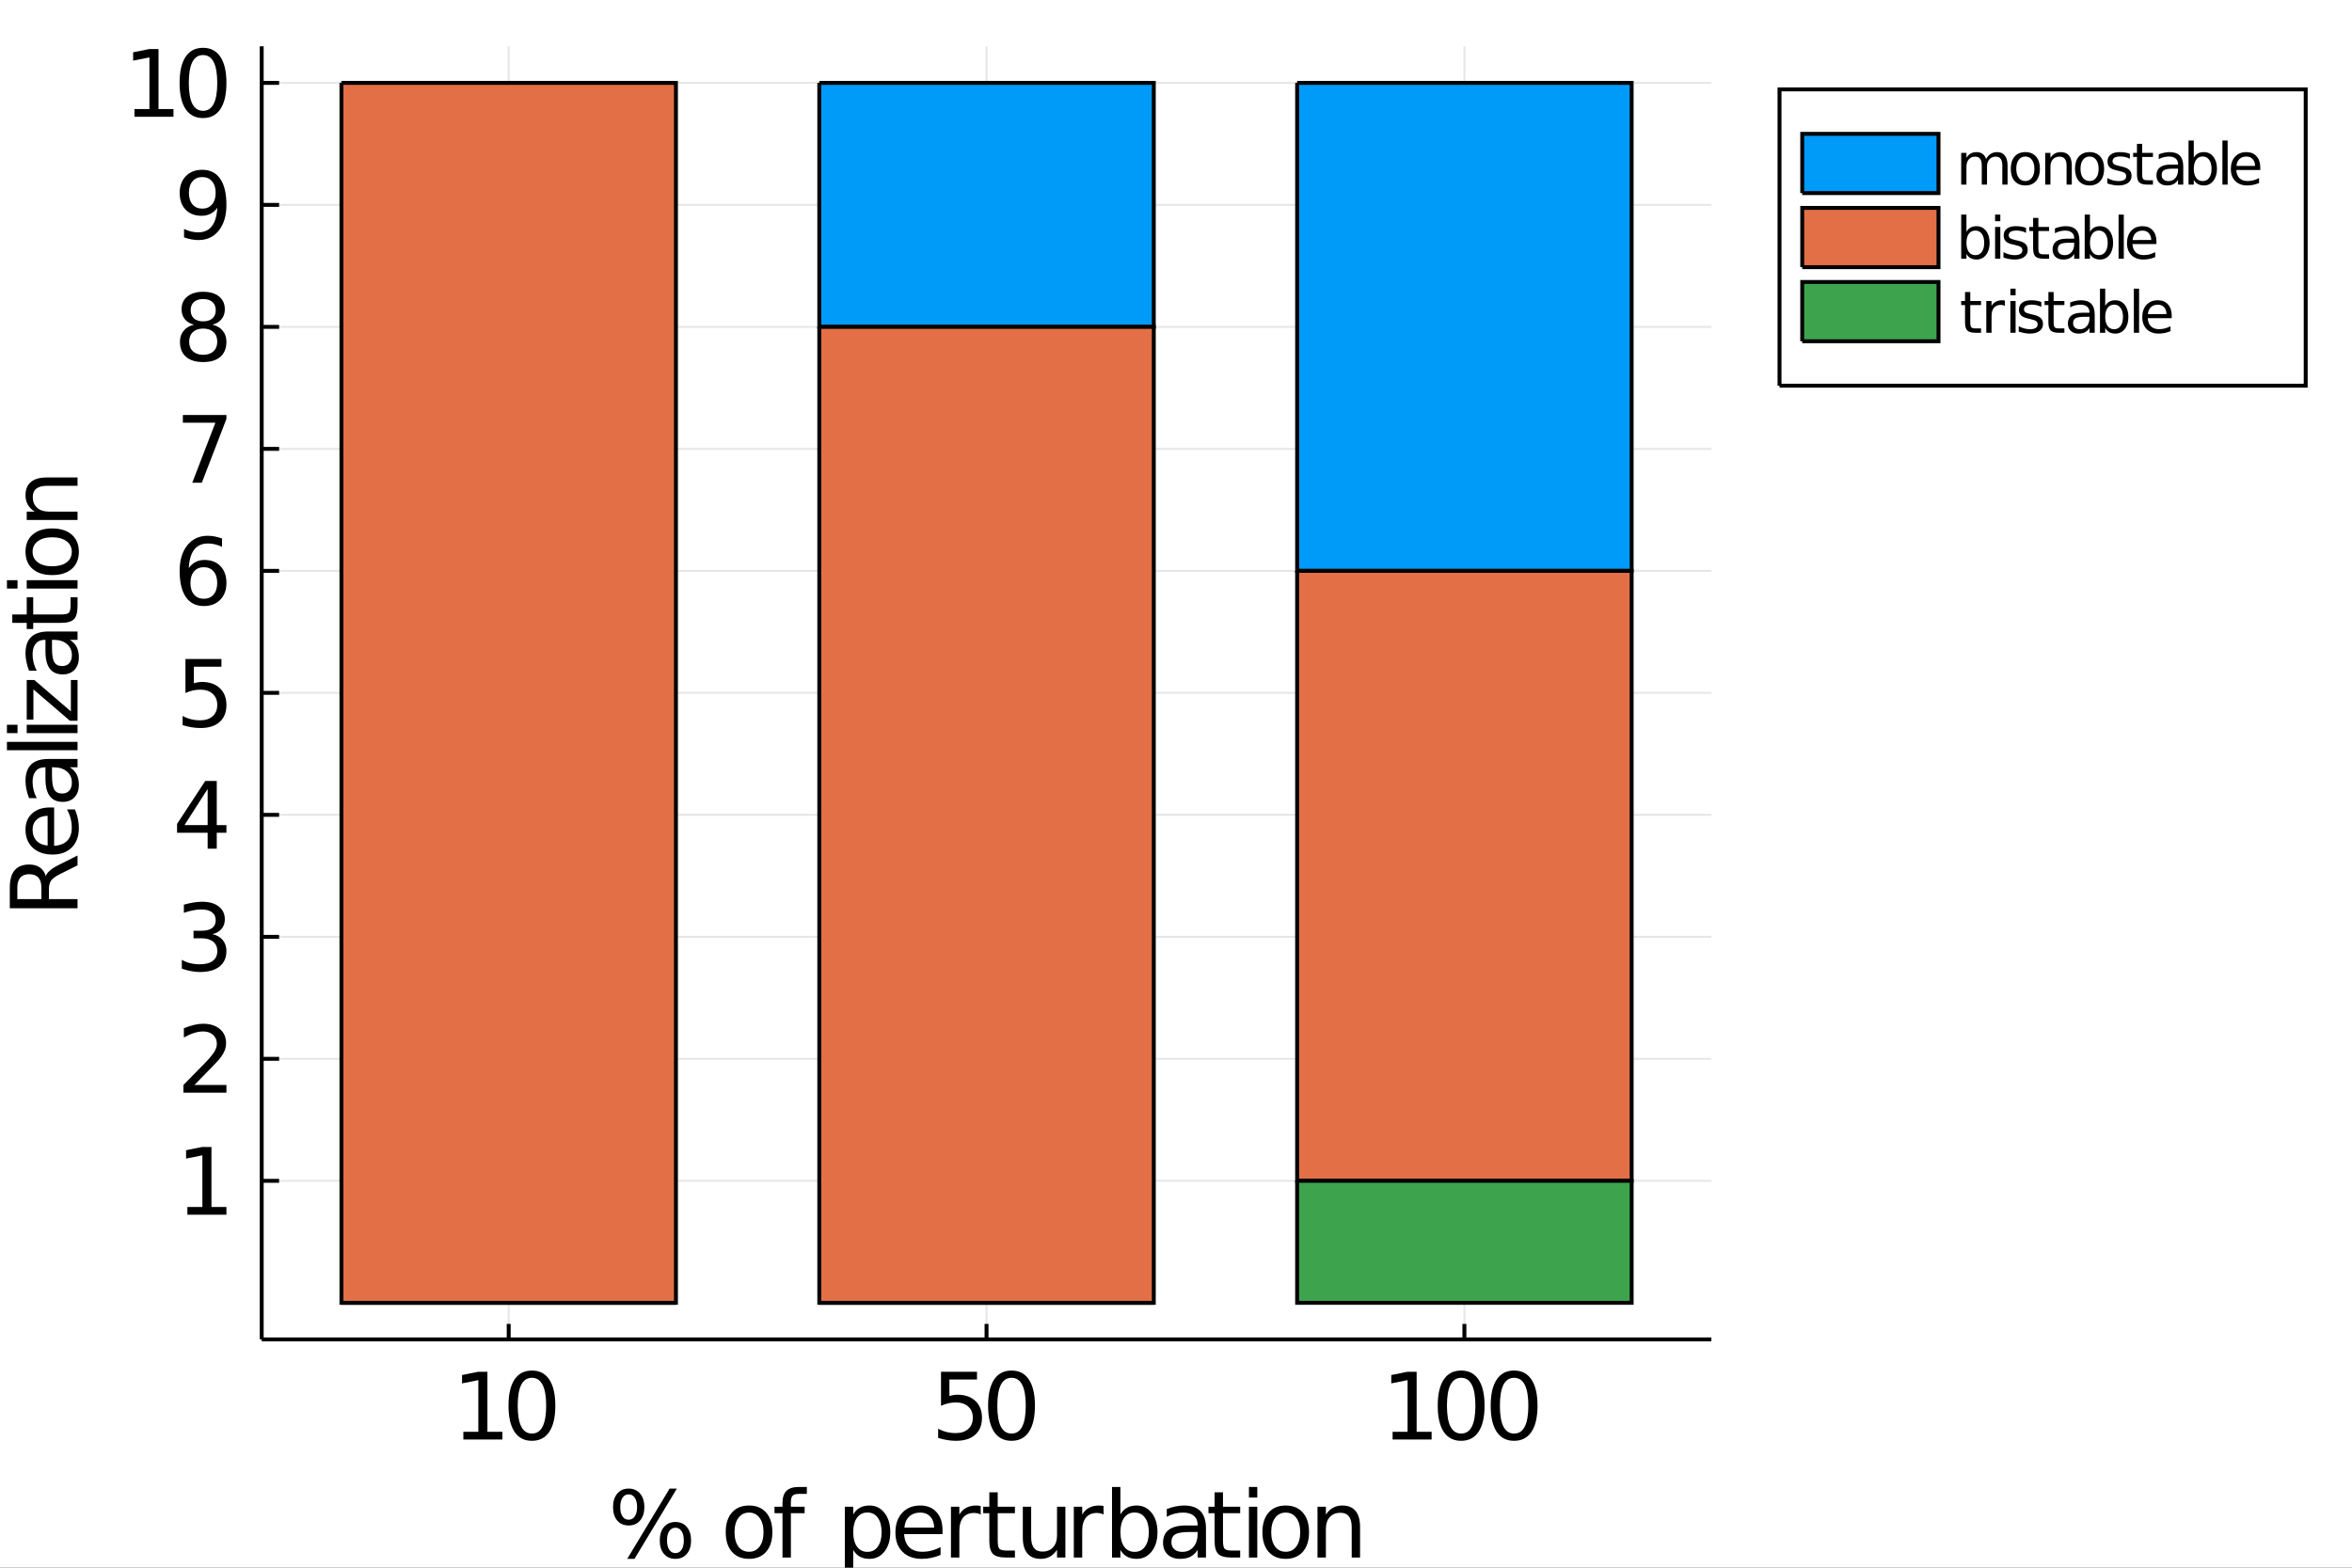 <?xml version="1.0" encoding="utf-8"?>
<svg xmlns="http://www.w3.org/2000/svg" xmlns:xlink="http://www.w3.org/1999/xlink" width="150" height="100" viewBox="0 0 600 400">
<rect x="0" y="0" width="600" height="400" fill="#333333" stroke="none"/>
<defs>
  <clipPath id="clip540">
    <rect x="0" y="0" width="600" height="400"/>
  </clipPath>
</defs>
<path clip-path="url(#clip540)" d="
M0 400 L600 400 L600 0 L0 0  Z
  " fill="#ffffff" fill-rule="evenodd" fill-opacity="1"/>
<defs>
  <clipPath id="clip541">
    <rect x="120" y="0" width="421" height="400"/>
  </clipPath>
</defs>
<path clip-path="url(#clip540)" d="
M66.761 341.755 L436.577 341.755 L436.577 11.811 L66.761 11.811  Z
  " fill="#ffffff" fill-rule="evenodd" fill-opacity="1"/>
<defs>
  <clipPath id="clip542">
    <rect x="66" y="11" width="371" height="331"/>
  </clipPath>
</defs>
<polyline clip-path="url(#clip542)" style="stroke:#000000; stroke-width:0.5; stroke-opacity:0.1; fill:none" points="
  129.767,341.755 129.767,11.811 
  "/>
<polyline clip-path="url(#clip542)" style="stroke:#000000; stroke-width:0.5; stroke-opacity:0.1; fill:none" points="
  251.669,341.755 251.669,11.811 
  "/>
<polyline clip-path="url(#clip542)" style="stroke:#000000; stroke-width:0.5; stroke-opacity:0.1; fill:none" points="
  373.571,341.755 373.571,11.811 
  "/>
<polyline clip-path="url(#clip540)" style="stroke:#000000; stroke-width:1; stroke-opacity:1; fill:none" points="
  66.761,341.755 436.577,341.755 
  "/>
<polyline clip-path="url(#clip540)" style="stroke:#000000; stroke-width:1; stroke-opacity:1; fill:none" points="
  129.767,341.755 129.767,337.796 
  "/>
<polyline clip-path="url(#clip540)" style="stroke:#000000; stroke-width:1; stroke-opacity:1; fill:none" points="
  251.669,341.755 251.669,337.796 
  "/>
<polyline clip-path="url(#clip540)" style="stroke:#000000; stroke-width:1; stroke-opacity:1; fill:none" points="
  373.571,341.755 373.571,337.796 
  "/>
<path clip-path="url(#clip540)" d="M 0 0 M118.205 365.323 L122.024 365.323 L122.024 352.141 L117.869 352.974 L117.869 350.844 L122.001 350.011 L124.339 350.011 L124.339 365.323 L128.159 365.323 L128.159 367.291 L118.205 367.291 L118.205 365.323 Z" fill="#000000" fill-rule="evenodd" fill-opacity="1" /><path clip-path="url(#clip540)" d="M 0 0 M135.693 351.55 Q133.888 351.55 132.973 353.333 Q132.071 355.104 132.071 358.668 Q132.071 362.222 132.973 364.004 Q133.888 365.775 135.693 365.775 Q137.51 365.775 138.413 364.004 Q139.328 362.222 139.328 358.668 Q139.328 355.104 138.413 353.333 Q137.51 351.55 135.693 351.55 M135.693 349.698 Q138.598 349.698 140.126 352.002 Q141.665 354.293 141.665 358.668 Q141.665 363.032 140.126 365.335 Q138.598 367.627 135.693 367.627 Q132.788 367.627 131.249 365.335 Q129.721 363.032 129.721 358.668 Q129.721 354.293 131.249 352.002 Q132.788 349.698 135.693 349.698 Z" fill="#000000" fill-rule="evenodd" fill-opacity="1" /><path clip-path="url(#clip540)" d="M 0 0 M240.055 350.011 L249.233 350.011 L249.233 351.979 L242.196 351.979 L242.196 356.215 Q242.705 356.041 243.214 355.96 Q243.724 355.867 244.233 355.867 Q247.126 355.867 248.816 357.453 Q250.506 359.039 250.506 361.747 Q250.506 364.536 248.77 366.087 Q247.034 367.627 243.874 367.627 Q242.786 367.627 241.652 367.441 Q240.529 367.256 239.326 366.886 L239.326 364.536 Q240.367 365.103 241.478 365.381 Q242.589 365.659 243.828 365.659 Q245.83 365.659 246.999 364.606 Q248.168 363.553 248.168 361.747 Q248.168 359.941 246.999 358.888 Q245.83 357.835 243.828 357.835 Q242.89 357.835 241.953 358.043 Q241.027 358.252 240.055 358.691 L240.055 350.011 Z" fill="#000000" fill-rule="evenodd" fill-opacity="1" /><path clip-path="url(#clip540)" d="M 0 0 M258.041 351.55 Q256.235 351.55 255.321 353.333 Q254.418 355.104 254.418 358.668 Q254.418 362.222 255.321 364.004 Q256.235 365.775 258.041 365.775 Q259.858 365.775 260.761 364.004 Q261.675 362.222 261.675 358.668 Q261.675 355.104 260.761 353.333 Q259.858 351.55 258.041 351.55 M258.041 349.698 Q260.946 349.698 262.474 352.002 Q264.013 354.293 264.013 358.668 Q264.013 363.032 262.474 365.335 Q260.946 367.627 258.041 367.627 Q255.136 367.627 253.596 365.335 Q252.069 363.032 252.069 358.668 Q252.069 354.293 253.596 352.002 Q255.136 349.698 258.041 349.698 Z" fill="#000000" fill-rule="evenodd" fill-opacity="1" /><path clip-path="url(#clip540)" d="M 0 0 M355.255 365.323 L359.075 365.323 L359.075 352.141 L354.919 352.974 L354.919 350.844 L359.051 350.011 L361.389 350.011 L361.389 365.323 L365.209 365.323 L365.209 367.291 L355.255 367.291 L355.255 365.323 Z" fill="#000000" fill-rule="evenodd" fill-opacity="1" /><path clip-path="url(#clip540)" d="M 0 0 M372.743 351.55 Q370.938 351.55 370.024 353.333 Q369.121 355.104 369.121 358.668 Q369.121 362.222 370.024 364.004 Q370.938 365.775 372.743 365.775 Q374.561 365.775 375.463 364.004 Q376.378 362.222 376.378 358.668 Q376.378 355.104 375.463 353.333 Q374.561 351.55 372.743 351.55 M372.743 349.698 Q375.649 349.698 377.176 352.002 Q378.716 354.293 378.716 358.668 Q378.716 363.032 377.176 365.335 Q375.649 367.627 372.743 367.627 Q369.838 367.627 368.299 365.335 Q366.771 363.032 366.771 358.668 Q366.771 354.293 368.299 352.002 Q369.838 349.698 372.743 349.698 Z" fill="#000000" fill-rule="evenodd" fill-opacity="1" /><path clip-path="url(#clip540)" d="M 0 0 M386.25 351.55 Q384.445 351.55 383.53 353.333 Q382.628 355.104 382.628 358.668 Q382.628 362.222 383.53 364.004 Q384.445 365.775 386.25 365.775 Q388.067 365.775 388.97 364.004 Q389.885 362.222 389.885 358.668 Q389.885 355.104 388.97 353.333 Q388.067 351.55 386.25 351.55 M386.25 349.698 Q389.155 349.698 390.683 352.002 Q392.223 354.293 392.223 358.668 Q392.223 363.032 390.683 365.335 Q389.155 367.627 386.25 367.627 Q383.345 367.627 381.806 365.335 Q380.278 363.032 380.278 358.668 Q380.278 354.293 381.806 352.002 Q383.345 349.698 386.25 349.698 Z" fill="#000000" fill-rule="evenodd" fill-opacity="1" /><path clip-path="url(#clip540)" d="M 0 0 M172.312 389.807 Q171.305 389.807 170.726 390.663 Q170.159 391.52 170.159 393.048 Q170.159 394.552 170.726 395.42 Q171.305 396.277 172.312 396.277 Q173.296 396.277 173.863 395.42 Q174.442 394.552 174.442 393.048 Q174.442 391.531 173.863 390.675 Q173.296 389.807 172.312 389.807 M172.312 388.337 Q174.141 388.337 175.217 389.61 Q176.293 390.883 176.293 393.048 Q176.293 395.212 175.205 396.485 Q174.129 397.747 172.312 397.747 Q170.46 397.747 169.384 396.485 Q168.307 395.212 168.307 393.048 Q168.307 390.872 169.384 389.61 Q170.472 388.337 172.312 388.337 M160.368 381.288 Q159.372 381.288 158.794 382.156 Q158.226 383.013 158.226 384.518 Q158.226 386.045 158.794 386.902 Q159.361 387.758 160.368 387.758 Q161.375 387.758 161.942 386.902 Q162.52 386.045 162.52 384.518 Q162.52 383.024 161.942 382.156 Q161.363 381.288 160.368 381.288 M170.819 379.818 L172.671 379.818 L161.861 397.747 L160.009 397.747 L170.819 379.818 M160.368 379.818 Q162.196 379.818 163.284 381.092 Q164.372 382.353 164.372 384.518 Q164.372 386.705 163.284 387.967 Q162.208 389.228 160.368 389.228 Q158.527 389.228 157.451 387.967 Q156.386 386.693 156.386 384.518 Q156.386 382.365 157.463 381.092 Q158.539 379.818 160.368 379.818 Z" fill="#000000" fill-rule="evenodd" fill-opacity="1" /><path clip-path="url(#clip540)" d="M 0 0 M191.085 385.941 Q189.372 385.941 188.377 387.284 Q187.381 388.615 187.381 390.941 Q187.381 393.267 188.365 394.61 Q189.361 395.941 191.085 395.941 Q192.786 395.941 193.782 394.598 Q194.777 393.256 194.777 390.941 Q194.777 388.638 193.782 387.295 Q192.786 385.941 191.085 385.941 M191.085 384.136 Q193.863 384.136 195.448 385.941 Q197.034 387.747 197.034 390.941 Q197.034 394.124 195.448 395.941 Q193.863 397.747 191.085 397.747 Q188.296 397.747 186.71 395.941 Q185.136 394.124 185.136 390.941 Q185.136 387.747 186.71 385.941 Q188.296 384.136 191.085 384.136 Z" fill="#000000" fill-rule="evenodd" fill-opacity="1" /><path clip-path="url(#clip540)" d="M 0 0 M205.83 379.402 L205.83 381.173 L203.793 381.173 Q202.647 381.173 202.196 381.636 Q201.756 382.099 201.756 383.302 L201.756 384.448 L205.263 384.448 L205.263 386.103 L201.756 386.103 L201.756 397.411 L199.615 397.411 L199.615 386.103 L197.578 386.103 L197.578 384.448 L199.615 384.448 L199.615 383.545 Q199.615 381.381 200.622 380.397 Q201.629 379.402 203.816 379.402 L205.83 379.402 Z" fill="#000000" fill-rule="evenodd" fill-opacity="1" /><path clip-path="url(#clip540)" d="M 0 0 M217.659 395.467 L217.659 402.341 L215.518 402.341 L215.518 384.448 L217.659 384.448 L217.659 386.416 Q218.33 385.258 219.349 384.703 Q220.379 384.136 221.802 384.136 Q224.164 384.136 225.633 386.011 Q227.115 387.886 227.115 390.941 Q227.115 393.997 225.633 395.872 Q224.164 397.747 221.802 397.747 Q220.379 397.747 219.349 397.191 Q218.33 396.624 217.659 395.467 M224.904 390.941 Q224.904 388.592 223.932 387.261 Q222.971 385.918 221.282 385.918 Q219.592 385.918 218.62 387.261 Q217.659 388.592 217.659 390.941 Q217.659 393.291 218.62 394.633 Q219.592 395.964 221.282 395.964 Q222.971 395.964 223.932 394.633 Q224.904 393.291 224.904 390.941 Z" fill="#000000" fill-rule="evenodd" fill-opacity="1" /><path clip-path="url(#clip540)" d="M 0 0 M240.437 390.397 L240.437 391.439 L230.645 391.439 Q230.784 393.638 231.964 394.795 Q233.157 395.941 235.275 395.941 Q236.501 395.941 237.647 395.64 Q238.805 395.339 239.939 394.737 L239.939 396.751 Q238.793 397.237 237.589 397.492 Q236.386 397.747 235.147 397.747 Q232.045 397.747 230.228 395.941 Q228.423 394.136 228.423 391.057 Q228.423 387.874 230.136 386.011 Q231.86 384.136 234.777 384.136 Q237.393 384.136 238.909 385.825 Q240.437 387.504 240.437 390.397 M238.307 389.772 Q238.284 388.024 237.323 386.983 Q236.374 385.941 234.8 385.941 Q233.018 385.941 231.941 386.948 Q230.876 387.955 230.714 389.784 L238.307 389.772 Z" fill="#000000" fill-rule="evenodd" fill-opacity="1" /><path clip-path="url(#clip540)" d="M 0 0 M250.182 386.439 Q249.823 386.23 249.395 386.138 Q248.978 386.034 248.469 386.034 Q246.663 386.034 245.691 387.214 Q244.731 388.383 244.731 390.582 L244.731 397.411 L242.589 397.411 L242.589 384.448 L244.731 384.448 L244.731 386.462 Q245.402 385.281 246.478 384.714 Q247.555 384.136 249.094 384.136 Q249.314 384.136 249.58 384.17 Q249.846 384.193 250.17 384.251 L250.182 386.439 Z" fill="#000000" fill-rule="evenodd" fill-opacity="1" /><path clip-path="url(#clip540)" d="M 0 0 M254.522 380.768 L254.522 384.448 L258.909 384.448 L258.909 386.103 L254.522 386.103 L254.522 393.14 Q254.522 394.726 254.95 395.177 Q255.39 395.629 256.721 395.629 L258.909 395.629 L258.909 397.411 L256.721 397.411 Q254.256 397.411 253.318 396.497 Q252.381 395.571 252.381 393.14 L252.381 386.103 L250.819 386.103 L250.819 384.448 L252.381 384.448 L252.381 380.768 L254.522 380.768 Z" fill="#000000" fill-rule="evenodd" fill-opacity="1" /><path clip-path="url(#clip540)" d="M 0 0 M260.923 392.295 L260.923 384.448 L263.052 384.448 L263.052 392.214 Q263.052 394.054 263.77 394.98 Q264.487 395.895 265.923 395.895 Q267.647 395.895 268.642 394.795 Q269.649 393.696 269.649 391.798 L269.649 384.448 L271.779 384.448 L271.779 397.411 L269.649 397.411 L269.649 395.42 Q268.874 396.601 267.844 397.179 Q266.825 397.747 265.471 397.747 Q263.237 397.747 262.08 396.358 Q260.923 394.969 260.923 392.295 M266.281 384.136 L266.281 384.136 Z" fill="#000000" fill-rule="evenodd" fill-opacity="1" /><path clip-path="url(#clip540)" d="M 0 0 M281.524 386.439 Q281.166 386.23 280.737 386.138 Q280.321 386.034 279.811 386.034 Q278.006 386.034 277.034 387.214 Q276.073 388.383 276.073 390.582 L276.073 397.411 L273.932 397.411 L273.932 384.448 L276.073 384.448 L276.073 386.462 Q276.744 385.281 277.821 384.714 Q278.897 384.136 280.436 384.136 Q280.656 384.136 280.923 384.17 Q281.189 384.193 281.513 384.251 L281.524 386.439 Z" fill="#000000" fill-rule="evenodd" fill-opacity="1" /><path clip-path="url(#clip540)" d="M 0 0 M293.064 390.941 Q293.064 388.592 292.091 387.261 Q291.131 385.918 289.441 385.918 Q287.751 385.918 286.779 387.261 Q285.818 388.592 285.818 390.941 Q285.818 393.291 286.779 394.633 Q287.751 395.964 289.441 395.964 Q291.131 395.964 292.091 394.633 Q293.064 393.291 293.064 390.941 M285.818 386.416 Q286.49 385.258 287.508 384.703 Q288.538 384.136 289.962 384.136 Q292.323 384.136 293.793 386.011 Q295.274 387.886 295.274 390.941 Q295.274 393.997 293.793 395.872 Q292.323 397.747 289.962 397.747 Q288.538 397.747 287.508 397.191 Q286.49 396.624 285.818 395.467 L285.818 397.411 L283.677 397.411 L283.677 379.402 L285.818 379.402 L285.818 386.416 Z" fill="#000000" fill-rule="evenodd" fill-opacity="1" /><path clip-path="url(#clip540)" d="M 0 0 M303.399 390.895 Q300.818 390.895 299.823 391.485 Q298.828 392.075 298.828 393.499 Q298.828 394.633 299.568 395.304 Q300.321 395.964 301.605 395.964 Q303.376 395.964 304.441 394.714 Q305.517 393.453 305.517 391.369 L305.517 390.895 L303.399 390.895 M307.647 390.015 L307.647 397.411 L305.517 397.411 L305.517 395.443 Q304.788 396.624 303.7 397.191 Q302.612 397.747 301.038 397.747 Q299.047 397.747 297.867 396.636 Q296.698 395.513 296.698 393.638 Q296.698 391.45 298.156 390.339 Q299.626 389.228 302.531 389.228 L305.517 389.228 L305.517 389.02 Q305.517 387.55 304.545 386.751 Q303.584 385.941 301.837 385.941 Q300.726 385.941 299.672 386.207 Q298.619 386.474 297.647 387.006 L297.647 385.038 Q298.816 384.587 299.915 384.367 Q301.015 384.136 302.057 384.136 Q304.869 384.136 306.258 385.594 Q307.647 387.052 307.647 390.015 Z" fill="#000000" fill-rule="evenodd" fill-opacity="1" /><path clip-path="url(#clip540)" d="M 0 0 M311.987 380.768 L311.987 384.448 L316.374 384.448 L316.374 386.103 L311.987 386.103 L311.987 393.14 Q311.987 394.726 312.415 395.177 Q312.855 395.629 314.186 395.629 L316.374 395.629 L316.374 397.411 L314.186 397.411 Q311.721 397.411 310.783 396.497 Q309.846 395.571 309.846 393.14 L309.846 386.103 L308.283 386.103 L308.283 384.448 L309.846 384.448 L309.846 380.768 L311.987 380.768 Z" fill="#000000" fill-rule="evenodd" fill-opacity="1" /><path clip-path="url(#clip540)" d="M 0 0 M318.607 384.448 L320.737 384.448 L320.737 397.411 L318.607 397.411 L318.607 384.448 M318.607 379.402 L320.737 379.402 L320.737 382.099 L318.607 382.099 L318.607 379.402 Z" fill="#000000" fill-rule="evenodd" fill-opacity="1" /><path clip-path="url(#clip540)" d="M 0 0 M327.994 385.941 Q326.281 385.941 325.286 387.284 Q324.29 388.615 324.29 390.941 Q324.29 393.267 325.274 394.61 Q326.269 395.941 327.994 395.941 Q329.695 395.941 330.691 394.598 Q331.686 393.256 331.686 390.941 Q331.686 388.638 330.691 387.295 Q329.695 385.941 327.994 385.941 M327.994 384.136 Q330.772 384.136 332.357 385.941 Q333.943 387.747 333.943 390.941 Q333.943 394.124 332.357 395.941 Q330.772 397.747 327.994 397.747 Q325.205 397.747 323.619 395.941 Q322.045 394.124 322.045 390.941 Q322.045 387.747 323.619 385.941 Q325.205 384.136 327.994 384.136 Z" fill="#000000" fill-rule="evenodd" fill-opacity="1" /><path clip-path="url(#clip540)" d="M 0 0 M346.952 389.587 L346.952 397.411 L344.823 397.411 L344.823 389.656 Q344.823 387.816 344.105 386.902 Q343.387 385.987 341.952 385.987 Q340.228 385.987 339.232 387.087 Q338.237 388.186 338.237 390.085 L338.237 397.411 L336.096 397.411 L336.096 384.448 L338.237 384.448 L338.237 386.462 Q339.001 385.293 340.031 384.714 Q341.073 384.136 342.427 384.136 Q344.661 384.136 345.806 385.524 Q346.952 386.902 346.952 389.587 Z" fill="#000000" fill-rule="evenodd" fill-opacity="1" /><polyline clip-path="url(#clip542)" style="stroke:#000000; stroke-width:0.5; stroke-opacity:0.1; fill:none" points="
  66.761,301.29 436.577,301.29 
  "/>
<polyline clip-path="url(#clip542)" style="stroke:#000000; stroke-width:0.5; stroke-opacity:0.1; fill:none" points="
  66.761,270.163 436.577,270.163 
  "/>
<polyline clip-path="url(#clip542)" style="stroke:#000000; stroke-width:0.5; stroke-opacity:0.1; fill:none" points="
  66.761,239.037 436.577,239.037 
  "/>
<polyline clip-path="url(#clip542)" style="stroke:#000000; stroke-width:0.5; stroke-opacity:0.1; fill:none" points="
  66.761,207.91 436.577,207.91 
  "/>
<polyline clip-path="url(#clip542)" style="stroke:#000000; stroke-width:0.5; stroke-opacity:0.1; fill:none" points="
  66.761,176.783 436.577,176.783 
  "/>
<polyline clip-path="url(#clip542)" style="stroke:#000000; stroke-width:0.5; stroke-opacity:0.1; fill:none" points="
  66.761,145.656 436.577,145.656 
  "/>
<polyline clip-path="url(#clip542)" style="stroke:#000000; stroke-width:0.5; stroke-opacity:0.1; fill:none" points="
  66.761,114.529 436.577,114.529 
  "/>
<polyline clip-path="url(#clip542)" style="stroke:#000000; stroke-width:0.5; stroke-opacity:0.1; fill:none" points="
  66.761,83.403 436.577,83.403 
  "/>
<polyline clip-path="url(#clip542)" style="stroke:#000000; stroke-width:0.5; stroke-opacity:0.1; fill:none" points="
  66.761,52.276 436.577,52.276 
  "/>
<polyline clip-path="url(#clip542)" style="stroke:#000000; stroke-width:0.5; stroke-opacity:0.1; fill:none" points="
  66.761,21.149 436.577,21.149 
  "/>
<polyline clip-path="url(#clip540)" style="stroke:#000000; stroke-width:1; stroke-opacity:1; fill:none" points="
  66.761,341.755 66.761,11.811 
  "/>
<polyline clip-path="url(#clip540)" style="stroke:#000000; stroke-width:1; stroke-opacity:1; fill:none" points="
  66.761,301.29 71.199,301.29 
  "/>
<polyline clip-path="url(#clip540)" style="stroke:#000000; stroke-width:1; stroke-opacity:1; fill:none" points="
  66.761,270.163 71.199,270.163 
  "/>
<polyline clip-path="url(#clip540)" style="stroke:#000000; stroke-width:1; stroke-opacity:1; fill:none" points="
  66.761,239.037 71.199,239.037 
  "/>
<polyline clip-path="url(#clip540)" style="stroke:#000000; stroke-width:1; stroke-opacity:1; fill:none" points="
  66.761,207.91 71.199,207.91 
  "/>
<polyline clip-path="url(#clip540)" style="stroke:#000000; stroke-width:1; stroke-opacity:1; fill:none" points="
  66.761,176.783 71.199,176.783 
  "/>
<polyline clip-path="url(#clip540)" style="stroke:#000000; stroke-width:1; stroke-opacity:1; fill:none" points="
  66.761,145.656 71.199,145.656 
  "/>
<polyline clip-path="url(#clip540)" style="stroke:#000000; stroke-width:1; stroke-opacity:1; fill:none" points="
  66.761,114.529 71.199,114.529 
  "/>
<polyline clip-path="url(#clip540)" style="stroke:#000000; stroke-width:1; stroke-opacity:1; fill:none" points="
  66.761,83.403 71.199,83.403 
  "/>
<polyline clip-path="url(#clip540)" style="stroke:#000000; stroke-width:1; stroke-opacity:1; fill:none" points="
  66.761,52.276 71.199,52.276 
  "/>
<polyline clip-path="url(#clip540)" style="stroke:#000000; stroke-width:1; stroke-opacity:1; fill:none" points="
  66.761,21.149 71.199,21.149 
  "/>
<path clip-path="url(#clip540)" d="M 0 0 M47.808 307.963 L51.627 307.963 L51.627 294.78 L47.472 295.613 L47.472 293.483 L51.604 292.65 L53.942 292.65 L53.942 307.963 L57.761 307.963 L57.761 309.93 L47.808 309.93 L47.808 307.963 Z" fill="#000000" fill-rule="evenodd" fill-opacity="1" /><path clip-path="url(#clip540)" d="M 0 0 M49.602 276.836 L57.761 276.836 L57.761 278.803 L46.789 278.803 L46.789 276.836 Q48.12 275.458 50.412 273.144 Q52.715 270.817 53.305 270.146 Q54.428 268.884 54.868 268.016 Q55.319 267.137 55.319 266.292 Q55.319 264.915 54.347 264.046 Q53.386 263.178 51.835 263.178 Q50.736 263.178 49.509 263.56 Q48.294 263.942 46.905 264.718 L46.905 262.357 Q48.317 261.79 49.544 261.5 Q50.77 261.211 51.789 261.211 Q54.474 261.211 56.071 262.553 Q57.669 263.896 57.669 266.141 Q57.669 267.206 57.264 268.167 Q56.87 269.116 55.817 270.412 Q55.527 270.748 53.977 272.357 Q52.426 273.954 49.602 276.836 Z" fill="#000000" fill-rule="evenodd" fill-opacity="1" /><path clip-path="url(#clip540)" d="M 0 0 M54.196 238.359 Q55.875 238.718 56.812 239.853 Q57.761 240.987 57.761 242.653 Q57.761 245.211 56.002 246.612 Q54.243 248.012 51.002 248.012 Q49.914 248.012 48.757 247.792 Q47.611 247.584 46.384 247.156 L46.384 244.899 Q47.356 245.466 48.514 245.755 Q49.671 246.045 50.932 246.045 Q53.132 246.045 54.277 245.177 Q55.435 244.309 55.435 242.653 Q55.435 241.126 54.358 240.269 Q53.294 239.401 51.384 239.401 L49.37 239.401 L49.37 237.48 L51.477 237.48 Q53.201 237.48 54.115 236.797 Q55.03 236.103 55.03 234.806 Q55.03 233.475 54.081 232.769 Q53.143 232.052 51.384 232.052 Q50.423 232.052 49.324 232.26 Q48.224 232.468 46.905 232.908 L46.905 230.825 Q48.236 230.454 49.393 230.269 Q50.562 230.084 51.592 230.084 Q54.254 230.084 55.805 231.299 Q57.356 232.503 57.356 234.563 Q57.356 235.998 56.534 236.994 Q55.713 237.978 54.196 238.359 Z" fill="#000000" fill-rule="evenodd" fill-opacity="1" /><path clip-path="url(#clip540)" d="M 0 0 M52.97 201.307 L47.067 210.531 L52.97 210.531 L52.97 201.307 M52.356 199.27 L55.296 199.27 L55.296 210.531 L57.761 210.531 L57.761 212.476 L55.296 212.476 L55.296 216.55 L52.97 216.55 L52.97 212.476 L45.169 212.476 L45.169 210.219 L52.356 199.27 Z" fill="#000000" fill-rule="evenodd" fill-opacity="1" /><path clip-path="url(#clip540)" d="M 0 0 M47.31 168.143 L56.488 168.143 L56.488 170.111 L49.451 170.111 L49.451 174.347 Q49.96 174.173 50.47 174.092 Q50.979 173.999 51.488 173.999 Q54.382 173.999 56.071 175.585 Q57.761 177.171 57.761 179.879 Q57.761 182.668 56.025 184.219 Q54.289 185.759 51.129 185.759 Q50.041 185.759 48.907 185.573 Q47.784 185.388 46.581 185.018 L46.581 182.668 Q47.622 183.236 48.733 183.513 Q49.845 183.791 51.083 183.791 Q53.085 183.791 54.254 182.738 Q55.423 181.685 55.423 179.879 Q55.423 178.073 54.254 177.02 Q53.085 175.967 51.083 175.967 Q50.145 175.967 49.208 176.175 Q48.282 176.384 47.31 176.824 L47.31 168.143 Z" fill="#000000" fill-rule="evenodd" fill-opacity="1" /><path clip-path="url(#clip540)" d="M 0 0 M51.997 144.724 Q50.423 144.724 49.497 145.801 Q48.583 146.877 48.583 148.752 Q48.583 150.616 49.497 151.704 Q50.423 152.78 51.997 152.78 Q53.571 152.78 54.486 151.704 Q55.412 150.616 55.412 148.752 Q55.412 146.877 54.486 145.801 Q53.571 144.724 51.997 144.724 M56.639 137.398 L56.639 139.528 Q55.759 139.111 54.856 138.891 Q53.965 138.671 53.085 138.671 Q50.77 138.671 49.544 140.234 Q48.328 141.796 48.155 144.956 Q48.838 143.949 49.868 143.417 Q50.898 142.873 52.136 142.873 Q54.74 142.873 56.245 144.458 Q57.761 146.032 57.761 148.752 Q57.761 151.414 56.187 153.023 Q54.613 154.632 51.997 154.632 Q49 154.632 47.414 152.34 Q45.828 150.037 45.828 145.674 Q45.828 141.576 47.773 139.146 Q49.717 136.704 52.993 136.704 Q53.872 136.704 54.764 136.877 Q55.666 137.051 56.639 137.398 Z" fill="#000000" fill-rule="evenodd" fill-opacity="1" /><path clip-path="url(#clip540)" d="M 0 0 M46.65 105.889 L57.761 105.889 L57.761 106.885 L51.488 123.169 L49.046 123.169 L54.949 107.857 L46.65 107.857 L46.65 105.889 Z" fill="#000000" fill-rule="evenodd" fill-opacity="1" /><path clip-path="url(#clip540)" d="M 0 0 M51.835 83.837 Q50.169 83.837 49.208 84.728 Q48.259 85.619 48.259 87.181 Q48.259 88.744 49.208 89.635 Q50.169 90.526 51.835 90.526 Q53.502 90.526 54.463 89.635 Q55.423 88.733 55.423 87.181 Q55.423 85.619 54.463 84.728 Q53.514 83.837 51.835 83.837 M49.497 82.841 Q47.993 82.471 47.148 81.441 Q46.315 80.411 46.315 78.929 Q46.315 76.858 47.784 75.654 Q49.266 74.45 51.835 74.45 Q54.416 74.45 55.886 75.654 Q57.356 76.858 57.356 78.929 Q57.356 80.411 56.511 81.441 Q55.678 82.471 54.185 82.841 Q55.875 83.235 56.812 84.381 Q57.761 85.526 57.761 87.181 Q57.761 89.693 56.222 91.036 Q54.694 92.378 51.835 92.378 Q48.977 92.378 47.437 91.036 Q45.909 89.693 45.909 87.181 Q45.909 85.526 46.858 84.381 Q47.808 83.235 49.497 82.841 M48.641 79.149 Q48.641 80.492 49.474 81.244 Q50.319 81.996 51.835 81.996 Q53.34 81.996 54.185 81.244 Q55.041 80.492 55.041 79.149 Q55.041 77.807 54.185 77.054 Q53.34 76.302 51.835 76.302 Q50.319 76.302 49.474 77.054 Q48.641 77.807 48.641 79.149 Z" fill="#000000" fill-rule="evenodd" fill-opacity="1" /><path clip-path="url(#clip540)" d="M 0 0 M46.951 60.557 L46.951 58.427 Q47.831 58.844 48.733 59.064 Q49.636 59.284 50.504 59.284 Q52.819 59.284 54.034 57.733 Q55.261 56.17 55.435 52.999 Q54.764 53.995 53.733 54.527 Q52.703 55.059 51.453 55.059 Q48.861 55.059 47.345 53.497 Q45.84 51.923 45.84 49.203 Q45.84 46.541 47.414 44.932 Q48.988 43.323 51.604 43.323 Q54.602 43.323 56.176 45.627 Q57.761 47.918 57.761 52.293 Q57.761 56.379 55.817 58.821 Q53.884 61.252 50.608 61.252 Q49.729 61.252 48.826 61.078 Q47.923 60.904 46.951 60.557 M51.604 53.231 Q53.178 53.231 54.092 52.154 Q55.018 51.078 55.018 49.203 Q55.018 47.34 54.092 46.263 Q53.178 45.175 51.604 45.175 Q50.03 45.175 49.104 46.263 Q48.19 47.34 48.19 49.203 Q48.19 51.078 49.104 52.154 Q50.03 53.231 51.604 53.231 Z" fill="#000000" fill-rule="evenodd" fill-opacity="1" /><path clip-path="url(#clip540)" d="M 0 0 M34.301 27.822 L38.12 27.822 L38.12 14.639 L33.965 15.472 L33.965 13.342 L38.097 12.509 L40.435 12.509 L40.435 27.822 L44.254 27.822 L44.254 29.789 L34.301 29.789 L34.301 27.822 Z" fill="#000000" fill-rule="evenodd" fill-opacity="1" /><path clip-path="url(#clip540)" d="M 0 0 M51.789 14.048 Q49.983 14.048 49.069 15.831 Q48.166 17.602 48.166 21.166 Q48.166 24.72 49.069 26.502 Q49.983 28.273 51.789 28.273 Q53.606 28.273 54.509 26.502 Q55.423 24.72 55.423 21.166 Q55.423 17.602 54.509 15.831 Q53.606 14.048 51.789 14.048 M51.789 12.197 Q54.694 12.197 56.222 14.5 Q57.761 16.791 57.761 21.166 Q57.761 25.53 56.222 27.833 Q54.694 30.125 51.789 30.125 Q48.884 30.125 47.345 27.833 Q45.817 25.53 45.817 21.166 Q45.817 16.791 47.345 14.5 Q48.884 12.197 51.789 12.197 Z" fill="#000000" fill-rule="evenodd" fill-opacity="1" /><path clip-path="url(#clip540)" d="M 0 0 M11.679 223.548 Q11.934 222.795 12.767 222.089 Q13.601 221.372 15.059 220.654 L19.781 218.282 L19.781 220.793 L15.348 223.004 Q13.612 223.86 13.045 224.67 Q12.478 225.469 12.478 226.858 L12.478 229.404 L19.781 229.404 L19.781 231.742 L2.501 231.742 L2.501 226.464 Q2.501 223.501 3.739 222.043 Q4.978 220.585 7.478 220.585 Q9.11 220.585 10.186 221.349 Q11.263 222.101 11.679 223.548 M4.422 229.404 L10.557 229.404 L10.557 226.464 Q10.557 224.775 9.781 223.918 Q8.994 223.05 7.478 223.05 Q5.962 223.05 5.198 223.918 Q4.422 224.775 4.422 226.464 L4.422 229.404 Z" fill="#000000" fill-rule="evenodd" fill-opacity="1" /><path clip-path="url(#clip540)" d="M 0 0 M12.767 206.025 L13.809 206.025 L13.809 215.816 Q16.008 215.677 17.165 214.497 Q18.311 213.305 18.311 211.187 Q18.311 209.96 18.01 208.814 Q17.709 207.657 17.107 206.522 L19.121 206.522 Q19.607 207.668 19.862 208.872 Q20.117 210.076 20.117 211.314 Q20.117 214.416 18.311 216.233 Q16.506 218.039 13.427 218.039 Q10.244 218.039 8.381 216.326 Q6.506 214.601 6.506 211.684 Q6.506 209.069 8.195 207.553 Q9.874 206.025 12.767 206.025 M12.142 208.154 Q10.395 208.177 9.353 209.138 Q8.311 210.087 8.311 211.661 Q8.311 213.444 9.318 214.52 Q10.325 215.585 12.154 215.747 L12.142 208.154 Z" fill="#000000" fill-rule="evenodd" fill-opacity="1" /><path clip-path="url(#clip540)" d="M 0 0 M13.265 197.9 Q13.265 200.481 13.855 201.476 Q14.445 202.472 15.869 202.472 Q17.003 202.472 17.675 201.731 Q18.334 200.978 18.334 199.694 Q18.334 197.923 17.084 196.858 Q15.823 195.782 13.739 195.782 L13.265 195.782 L13.265 197.9 M12.385 193.652 L19.781 193.652 L19.781 195.782 L17.814 195.782 Q18.994 196.511 19.561 197.599 Q20.117 198.687 20.117 200.261 Q20.117 202.252 19.006 203.432 Q17.883 204.601 16.008 204.601 Q13.82 204.601 12.709 203.143 Q11.598 201.673 11.598 198.768 L11.598 195.782 L11.39 195.782 Q9.92 195.782 9.121 196.754 Q8.311 197.715 8.311 199.462 Q8.311 200.573 8.577 201.627 Q8.844 202.68 9.376 203.652 L7.408 203.652 Q6.957 202.483 6.737 201.384 Q6.506 200.284 6.506 199.242 Q6.506 196.43 7.964 195.041 Q9.422 193.652 12.385 193.652 Z" fill="#000000" fill-rule="evenodd" fill-opacity="1" /><path clip-path="url(#clip540)" d="M 0 0 M1.772 191.418 L1.772 189.289 L19.781 189.289 L19.781 191.418 L1.772 191.418 Z" fill="#000000" fill-rule="evenodd" fill-opacity="1" /><path clip-path="url(#clip540)" d="M 0 0 M6.818 187.055 L6.818 184.925 L19.781 184.925 L19.781 187.055 L6.818 187.055 M1.772 187.055 L1.772 184.925 L4.469 184.925 L4.469 187.055 L1.772 187.055 Z" fill="#000000" fill-rule="evenodd" fill-opacity="1" /><path clip-path="url(#clip540)" d="M 0 0 M6.818 183.617 L6.818 173.502 L8.763 173.502 L18.08 181.511 L18.08 173.502 L19.781 173.502 L19.781 183.907 L17.837 183.907 L8.52 175.898 L8.52 183.617 L6.818 183.617 Z" fill="#000000" fill-rule="evenodd" fill-opacity="1" /><path clip-path="url(#clip540)" d="M 0 0 M13.265 165.377 Q13.265 167.958 13.855 168.953 Q14.445 169.949 15.869 169.949 Q17.003 169.949 17.675 169.208 Q18.334 168.455 18.334 167.171 Q18.334 165.4 17.084 164.335 Q15.823 163.259 13.739 163.259 L13.265 163.259 L13.265 165.377 M12.385 161.129 L19.781 161.129 L19.781 163.259 L17.814 163.259 Q18.994 163.988 19.561 165.076 Q20.117 166.164 20.117 167.738 Q20.117 169.729 19.006 170.909 Q17.883 172.078 16.008 172.078 Q13.82 172.078 12.709 170.62 Q11.598 169.15 11.598 166.245 L11.598 163.259 L11.39 163.259 Q9.92 163.259 9.121 164.231 Q8.311 165.192 8.311 166.939 Q8.311 168.05 8.577 169.104 Q8.844 170.157 9.376 171.129 L7.408 171.129 Q6.957 169.96 6.737 168.861 Q6.506 167.761 6.506 166.719 Q6.506 163.907 7.964 162.518 Q9.422 161.129 12.385 161.129 Z" fill="#000000" fill-rule="evenodd" fill-opacity="1" /><path clip-path="url(#clip540)" d="M 0 0 M3.138 156.789 L6.818 156.789 L6.818 152.402 L8.473 152.402 L8.473 156.789 L15.51 156.789 Q17.096 156.789 17.547 156.361 Q17.999 155.921 17.999 154.59 L17.999 152.402 L19.781 152.402 L19.781 154.59 Q19.781 157.055 18.867 157.993 Q17.941 158.93 15.51 158.93 L8.473 158.93 L8.473 160.493 L6.818 160.493 L6.818 158.93 L3.138 158.93 L3.138 156.789 Z" fill="#000000" fill-rule="evenodd" fill-opacity="1" /><path clip-path="url(#clip540)" d="M 0 0 M6.818 150.169 L6.818 148.039 L19.781 148.039 L19.781 150.169 L6.818 150.169 M1.772 150.169 L1.772 148.039 L4.469 148.039 L4.469 150.169 L1.772 150.169 Z" fill="#000000" fill-rule="evenodd" fill-opacity="1" /><path clip-path="url(#clip540)" d="M 0 0 M8.311 140.782 Q8.311 142.495 9.654 143.49 Q10.985 144.486 13.311 144.486 Q15.637 144.486 16.98 143.502 Q18.311 142.507 18.311 140.782 Q18.311 139.081 16.969 138.085 Q15.626 137.09 13.311 137.09 Q11.008 137.09 9.665 138.085 Q8.311 139.081 8.311 140.782 M6.506 140.782 Q6.506 138.004 8.311 136.419 Q10.117 134.833 13.311 134.833 Q16.494 134.833 18.311 136.419 Q20.117 138.004 20.117 140.782 Q20.117 143.571 18.311 145.157 Q16.494 146.731 13.311 146.731 Q10.117 146.731 8.311 145.157 Q6.506 143.571 6.506 140.782 Z" fill="#000000" fill-rule="evenodd" fill-opacity="1" /><path clip-path="url(#clip540)" d="M 0 0 M11.957 121.824 L19.781 121.824 L19.781 123.953 L12.027 123.953 Q10.186 123.953 9.272 124.671 Q8.357 125.389 8.357 126.824 Q8.357 128.548 9.457 129.544 Q10.557 130.539 12.455 130.539 L19.781 130.539 L19.781 132.68 L6.818 132.68 L6.818 130.539 L8.832 130.539 Q7.663 129.775 7.084 128.745 Q6.506 127.703 6.506 126.349 Q6.506 124.115 7.895 122.97 Q9.272 121.824 11.957 121.824 Z" fill="#000000" fill-rule="evenodd" fill-opacity="1" /><path clip-path="url(#clip542)" d="
M87.102 21.149 L87.102 21.149 L172.433 21.149 L172.433 21.149 L87.102 21.149 L87.102 21.149  Z
  " fill="#009af9" fill-rule="evenodd" fill-opacity="1"/>
<polyline clip-path="url(#clip542)" style="stroke:#000000; stroke-width:1; stroke-opacity:1; fill:none" points="
  87.102,21.149 87.102,21.149 172.433,21.149 87.102,21.149 
  "/>
<path clip-path="url(#clip542)" d="
M209.004 21.149 L209.004 83.403 L294.335 83.403 L294.335 21.149 L209.004 21.149 L209.004 21.149  Z
  " fill="#009af9" fill-rule="evenodd" fill-opacity="1"/>
<polyline clip-path="url(#clip542)" style="stroke:#000000; stroke-width:1; stroke-opacity:1; fill:none" points="
  209.004,21.149 209.004,83.403 294.335,83.403 294.335,21.149 209.004,21.149 
  "/>
<path clip-path="url(#clip542)" d="
M330.905 21.149 L330.905 145.656 L416.237 145.656 L416.237 21.149 L330.905 21.149 L330.905 21.149  Z
  " fill="#009af9" fill-rule="evenodd" fill-opacity="1"/>
<polyline clip-path="url(#clip542)" style="stroke:#000000; stroke-width:1; stroke-opacity:1; fill:none" points="
  330.905,21.149 330.905,145.656 416.237,145.656 416.237,21.149 330.905,21.149 
  "/>
<path clip-path="url(#clip542)" d="
M87.102 21.149 L87.102 332.417 L172.433 332.417 L172.433 21.149 L87.102 21.149 L87.102 21.149  Z
  " fill="#e26f46" fill-rule="evenodd" fill-opacity="1"/>
<polyline clip-path="url(#clip542)" style="stroke:#000000; stroke-width:1; stroke-opacity:1; fill:none" points="
  87.102,21.149 87.102,332.417 172.433,332.417 172.433,21.149 87.102,21.149 
  "/>
<path clip-path="url(#clip542)" d="
M209.004 83.403 L209.004 332.417 L294.335 332.417 L294.335 83.403 L209.004 83.403 L209.004 83.403  Z
  " fill="#e26f46" fill-rule="evenodd" fill-opacity="1"/>
<polyline clip-path="url(#clip542)" style="stroke:#000000; stroke-width:1; stroke-opacity:1; fill:none" points="
  209.004,83.403 209.004,332.417 294.335,332.417 294.335,83.403 209.004,83.403 
  "/>
<path clip-path="url(#clip542)" d="
M330.905 145.656 L330.905 301.29 L416.237 301.29 L416.237 145.656 L330.905 145.656 L330.905 145.656  Z
  " fill="#e26f46" fill-rule="evenodd" fill-opacity="1"/>
<polyline clip-path="url(#clip542)" style="stroke:#000000; stroke-width:1; stroke-opacity:1; fill:none" points="
  330.905,145.656 330.905,301.29 416.237,301.29 416.237,145.656 330.905,145.656 
  "/>
<path clip-path="url(#clip542)" d="
M87.102 332.417 L87.102 332.417 L172.433 332.417 L172.433 332.417 L87.102 332.417 L87.102 332.417  Z
  " fill="#3da44d" fill-rule="evenodd" fill-opacity="1"/>
<polyline clip-path="url(#clip542)" style="stroke:#000000; stroke-width:1; stroke-opacity:1; fill:none" points="
  87.102,332.417 87.102,332.417 172.433,332.417 87.102,332.417 
  "/>
<path clip-path="url(#clip542)" d="
M209.004 332.417 L209.004 332.417 L294.335 332.417 L294.335 332.417 L209.004 332.417 L209.004 332.417  Z
  " fill="#3da44d" fill-rule="evenodd" fill-opacity="1"/>
<polyline clip-path="url(#clip542)" style="stroke:#000000; stroke-width:1; stroke-opacity:1; fill:none" points="
  209.004,332.417 209.004,332.417 294.335,332.417 209.004,332.417 
  "/>
<path clip-path="url(#clip542)" d="
M330.905 301.29 L330.905 332.417 L416.237 332.417 L416.237 301.29 L330.905 301.29 L330.905 301.29  Z
  " fill="#3da44d" fill-rule="evenodd" fill-opacity="1"/>
<polyline clip-path="url(#clip542)" style="stroke:#000000; stroke-width:1; stroke-opacity:1; fill:none" points="
  330.905,301.29 330.905,332.417 416.237,332.417 416.237,301.29 330.905,301.29 
  "/>
<path clip-path="url(#clip540)" d="
M453.958 98.409 L588.189 98.409 L588.189 22.809 L453.958 22.809  Z
  " fill="#ffffff" fill-rule="evenodd" fill-opacity="1"/>
<polyline clip-path="url(#clip540)" style="stroke:#000000; stroke-width:1; stroke-opacity:1; fill:none" points="
  453.958,98.409 588.189,98.409 588.189,22.809 453.958,22.809 453.958,98.409 
  "/>
<path clip-path="url(#clip540)" d="
M459.752 49.269 L494.514 49.269 L494.514 34.149 L459.752 34.149 L459.752 49.269  Z
  " fill="#009af9" fill-rule="evenodd" fill-opacity="1"/>
<polyline clip-path="url(#clip540)" style="stroke:#000000; stroke-width:1; stroke-opacity:1; fill:none" points="
  459.752,49.269 494.514,49.269 494.514,34.149 459.752,34.149 459.752,49.269 
  "/>
<path clip-path="url(#clip540)" d="M 0 0 M506.666 40.563 Q507.165 39.666 507.859 39.239 Q508.554 38.812 509.494 38.812 Q510.76 38.812 511.447 39.702 Q512.134 40.584 512.134 42.219 L512.134 47.109 L510.796 47.109 L510.796 42.263 Q510.796 41.098 510.384 40.534 Q509.972 39.969 509.125 39.969 Q508.091 39.969 507.49 40.657 Q506.89 41.344 506.89 42.53 L506.89 47.109 L505.552 47.109 L505.552 42.263 Q505.552 41.091 505.139 40.534 Q504.727 39.969 503.866 39.969 Q502.846 39.969 502.246 40.664 Q501.645 41.351 501.645 42.53 L501.645 47.109 L500.307 47.109 L500.307 39.007 L501.645 39.007 L501.645 40.266 Q502.101 39.521 502.738 39.166 Q503.374 38.812 504.25 38.812 Q505.132 38.812 505.747 39.261 Q506.369 39.709 506.666 40.563 Z" fill="#000000" fill-rule="evenodd" fill-opacity="1" /><path clip-path="url(#clip540)" d="M 0 0 M516.67 39.941 Q515.599 39.941 514.977 40.78 Q514.355 41.611 514.355 43.066 Q514.355 44.52 514.97 45.359 Q515.592 46.191 516.67 46.191 Q517.733 46.191 518.355 45.351 Q518.978 44.512 518.978 43.066 Q518.978 41.626 518.355 40.787 Q517.733 39.941 516.67 39.941 M516.67 38.812 Q518.406 38.812 519.397 39.941 Q520.388 41.069 520.388 43.066 Q520.388 45.055 519.397 46.191 Q518.406 47.319 516.67 47.319 Q514.927 47.319 513.936 46.191 Q512.952 45.055 512.952 43.066 Q512.952 41.069 513.936 39.941 Q514.927 38.812 516.67 38.812 Z" fill="#000000" fill-rule="evenodd" fill-opacity="1" /><path clip-path="url(#clip540)" d="M 0 0 M528.519 42.219 L528.519 47.109 L527.188 47.109 L527.188 42.263 Q527.188 41.112 526.739 40.541 Q526.291 39.969 525.394 39.969 Q524.316 39.969 523.694 40.657 Q523.072 41.344 523.072 42.53 L523.072 47.109 L521.734 47.109 L521.734 39.007 L523.072 39.007 L523.072 40.266 Q523.549 39.535 524.193 39.174 Q524.844 38.812 525.691 38.812 Q527.087 38.812 527.803 39.68 Q528.519 40.541 528.519 42.219 Z" fill="#000000" fill-rule="evenodd" fill-opacity="1" /><path clip-path="url(#clip540)" d="M 0 0 M533.054 39.941 Q531.984 39.941 531.362 40.78 Q530.74 41.611 530.74 43.066 Q530.74 44.52 531.355 45.359 Q531.977 46.191 533.054 46.191 Q534.118 46.191 534.74 45.351 Q535.362 44.512 535.362 43.066 Q535.362 41.626 534.74 40.787 Q534.118 39.941 533.054 39.941 M533.054 38.812 Q534.791 38.812 535.782 39.941 Q536.773 41.069 536.773 43.066 Q536.773 45.055 535.782 46.191 Q534.791 47.319 533.054 47.319 Q531.311 47.319 530.32 46.191 Q529.336 45.055 529.336 43.066 Q529.336 41.069 530.32 39.941 Q531.311 38.812 533.054 38.812 Z" fill="#000000" fill-rule="evenodd" fill-opacity="1" /><path clip-path="url(#clip540)" d="M 0 0 M543.334 39.246 L543.334 40.505 Q542.769 40.215 542.162 40.071 Q541.554 39.926 540.903 39.926 Q539.912 39.926 539.413 40.23 Q538.921 40.534 538.921 41.141 Q538.921 41.604 539.276 41.872 Q539.63 42.132 540.701 42.371 L541.156 42.472 Q542.574 42.776 543.167 43.333 Q543.768 43.883 543.768 44.874 Q543.768 46.002 542.871 46.661 Q541.981 47.319 540.418 47.319 Q539.767 47.319 539.058 47.189 Q538.357 47.066 537.576 46.813 L537.576 45.438 Q538.313 45.822 539.03 46.017 Q539.746 46.205 540.447 46.205 Q541.388 46.205 541.894 45.887 Q542.4 45.561 542.4 44.975 Q542.4 44.433 542.032 44.143 Q541.67 43.854 540.433 43.586 L539.97 43.478 Q538.733 43.217 538.183 42.682 Q537.633 42.14 537.633 41.199 Q537.633 40.056 538.444 39.434 Q539.254 38.812 540.744 38.812 Q541.482 38.812 542.133 38.92 Q542.784 39.029 543.334 39.246 Z" fill="#000000" fill-rule="evenodd" fill-opacity="1" /><path clip-path="url(#clip540)" d="M 0 0 M546.48 36.707 L546.48 39.007 L549.222 39.007 L549.222 40.042 L546.48 40.042 L546.48 44.44 Q546.48 45.431 546.748 45.713 Q547.023 45.995 547.855 45.995 L549.222 45.995 L549.222 47.109 L547.855 47.109 Q546.314 47.109 545.728 46.538 Q545.142 45.959 545.142 44.44 L545.142 40.042 L544.166 40.042 L544.166 39.007 L545.142 39.007 L545.142 36.707 L546.48 36.707 Z" fill="#000000" fill-rule="evenodd" fill-opacity="1" /><path clip-path="url(#clip540)" d="M 0 0 M554.3 43.036 Q552.687 43.036 552.065 43.406 Q551.443 43.774 551.443 44.664 Q551.443 45.373 551.906 45.793 Q552.376 46.205 553.179 46.205 Q554.286 46.205 554.951 45.424 Q555.624 44.635 555.624 43.333 L555.624 43.036 L554.3 43.036 M556.955 42.487 L556.955 47.109 L555.624 47.109 L555.624 45.879 Q555.168 46.617 554.488 46.972 Q553.808 47.319 552.824 47.319 Q551.58 47.319 550.842 46.624 Q550.112 45.923 550.112 44.751 Q550.112 43.384 551.023 42.689 Q551.942 41.995 553.757 41.995 L555.624 41.995 L555.624 41.865 Q555.624 40.946 555.016 40.447 Q554.416 39.941 553.323 39.941 Q552.629 39.941 551.971 40.107 Q551.312 40.273 550.705 40.606 L550.705 39.376 Q551.435 39.094 552.123 38.957 Q552.81 38.812 553.461 38.812 Q555.219 38.812 556.087 39.724 Q556.955 40.635 556.955 42.487 Z" fill="#000000" fill-rule="evenodd" fill-opacity="1" /><path clip-path="url(#clip540)" d="M 0 0 M564.167 43.066 Q564.167 41.597 563.559 40.765 Q562.959 39.926 561.903 39.926 Q560.847 39.926 560.239 40.765 Q559.639 41.597 559.639 43.066 Q559.639 44.534 560.239 45.373 Q560.847 46.205 561.903 46.205 Q562.959 46.205 563.559 45.373 Q564.167 44.534 564.167 43.066 M559.639 40.237 Q560.058 39.514 560.695 39.166 Q561.338 38.812 562.228 38.812 Q563.704 38.812 564.623 39.984 Q565.549 41.156 565.549 43.066 Q565.549 44.975 564.623 46.147 Q563.704 47.319 562.228 47.319 Q561.338 47.319 560.695 46.972 Q560.058 46.617 559.639 45.894 L559.639 47.109 L558.3 47.109 L558.3 35.853 L559.639 35.853 L559.639 40.237 Z" fill="#000000" fill-rule="evenodd" fill-opacity="1" /><path clip-path="url(#clip540)" d="M 0 0 M566.945 35.853 L568.276 35.853 L568.276 47.109 L566.945 47.109 L566.945 35.853 Z" fill="#000000" fill-rule="evenodd" fill-opacity="1" /><path clip-path="url(#clip540)" d="M 0 0 M576.602 42.725 L576.602 43.377 L570.482 43.377 Q570.569 44.751 571.307 45.474 Q572.052 46.191 573.375 46.191 Q574.142 46.191 574.858 46.002 Q575.582 45.814 576.291 45.438 L576.291 46.697 Q575.574 47.001 574.822 47.16 Q574.07 47.319 573.296 47.319 Q571.357 47.319 570.222 46.191 Q569.093 45.062 569.093 43.138 Q569.093 41.148 570.164 39.984 Q571.241 38.812 573.064 38.812 Q574.699 38.812 575.647 39.868 Q576.602 40.917 576.602 42.725 M575.271 42.335 Q575.256 41.243 574.656 40.592 Q574.063 39.941 573.079 39.941 Q571.965 39.941 571.292 40.57 Q570.627 41.199 570.525 42.342 L575.271 42.335 Z" fill="#000000" fill-rule="evenodd" fill-opacity="1" /><path clip-path="url(#clip540)" d="
M459.752 68.169 L494.514 68.169 L494.514 53.049 L459.752 53.049 L459.752 68.169  Z
  " fill="#e26f46" fill-rule="evenodd" fill-opacity="1"/>
<polyline clip-path="url(#clip540)" style="stroke:#000000; stroke-width:1; stroke-opacity:1; fill:none" points="
  459.752,68.169 494.514,68.169 494.514,53.049 459.752,53.049 459.752,68.169 
  "/>
<path clip-path="url(#clip540)" d="M 0 0 M506.174 61.965 Q506.174 60.497 505.566 59.665 Q504.966 58.826 503.91 58.826 Q502.854 58.826 502.246 59.665 Q501.645 60.497 501.645 61.965 Q501.645 63.434 502.246 64.273 Q502.854 65.105 503.91 65.105 Q504.966 65.105 505.566 64.273 Q506.174 63.434 506.174 61.965 M501.645 59.137 Q502.065 58.414 502.702 58.066 Q503.345 57.712 504.235 57.712 Q505.711 57.712 506.63 58.884 Q507.555 60.056 507.555 61.965 Q507.555 63.875 506.63 65.047 Q505.711 66.219 504.235 66.219 Q503.345 66.219 502.702 65.872 Q502.065 65.517 501.645 64.794 L501.645 66.009 L500.307 66.009 L500.307 54.753 L501.645 54.753 L501.645 59.137 Z" fill="#000000" fill-rule="evenodd" fill-opacity="1" /><path clip-path="url(#clip540)" d="M 0 0 M508.952 57.907 L510.283 57.907 L510.283 66.009 L508.952 66.009 L508.952 57.907 M508.952 54.753 L510.283 54.753 L510.283 56.439 L508.952 56.439 L508.952 54.753 Z" fill="#000000" fill-rule="evenodd" fill-opacity="1" /><path clip-path="url(#clip540)" d="M 0 0 M516.844 58.146 L516.844 59.405 Q516.279 59.115 515.672 58.971 Q515.064 58.826 514.413 58.826 Q513.422 58.826 512.923 59.13 Q512.431 59.434 512.431 60.041 Q512.431 60.504 512.785 60.772 Q513.14 61.032 514.211 61.271 L514.666 61.372 Q516.084 61.676 516.677 62.233 Q517.278 62.783 517.278 63.774 Q517.278 64.902 516.381 65.561 Q515.491 66.219 513.928 66.219 Q513.277 66.219 512.568 66.089 Q511.867 65.966 511.086 65.713 L511.086 64.338 Q511.823 64.722 512.54 64.917 Q513.256 65.105 513.957 65.105 Q514.898 65.105 515.404 64.787 Q515.91 64.461 515.91 63.875 Q515.91 63.333 515.542 63.043 Q515.18 62.754 513.943 62.486 L513.48 62.378 Q512.243 62.117 511.693 61.582 Q511.143 61.04 511.143 60.099 Q511.143 58.956 511.954 58.334 Q512.764 57.712 514.254 57.712 Q514.992 57.712 515.643 57.821 Q516.294 57.929 516.844 58.146 Z" fill="#000000" fill-rule="evenodd" fill-opacity="1" /><path clip-path="url(#clip540)" d="M 0 0 M519.99 55.607 L519.99 57.907 L522.732 57.907 L522.732 58.942 L519.99 58.942 L519.99 63.34 Q519.99 64.331 520.258 64.613 Q520.533 64.895 521.365 64.895 L522.732 64.895 L522.732 66.009 L521.365 66.009 Q519.824 66.009 519.238 65.438 Q518.652 64.859 518.652 63.34 L518.652 58.942 L517.676 58.942 L517.676 57.907 L518.652 57.907 L518.652 55.607 L519.99 55.607 Z" fill="#000000" fill-rule="evenodd" fill-opacity="1" /><path clip-path="url(#clip540)" d="M 0 0 M527.81 61.937 Q526.197 61.937 525.575 62.306 Q524.953 62.674 524.953 63.564 Q524.953 64.273 525.416 64.693 Q525.886 65.105 526.689 65.105 Q527.796 65.105 528.461 64.324 Q529.134 63.535 529.134 62.233 L529.134 61.937 L527.81 61.937 M530.465 61.387 L530.465 66.009 L529.134 66.009 L529.134 64.779 Q528.678 65.517 527.998 65.872 Q527.318 66.219 526.334 66.219 Q525.09 66.219 524.352 65.525 Q523.622 64.823 523.622 63.651 Q523.622 62.284 524.533 61.589 Q525.452 60.895 527.267 60.895 L529.134 60.895 L529.134 60.765 Q529.134 59.846 528.526 59.347 Q527.926 58.84 526.833 58.84 Q526.139 58.84 525.481 59.007 Q524.822 59.173 524.215 59.506 L524.215 58.276 Q524.945 57.994 525.633 57.857 Q526.32 57.712 526.971 57.712 Q528.729 57.712 529.597 58.623 Q530.465 59.535 530.465 61.387 Z" fill="#000000" fill-rule="evenodd" fill-opacity="1" /><path clip-path="url(#clip540)" d="M 0 0 M537.677 61.965 Q537.677 60.497 537.069 59.665 Q536.469 58.826 535.413 58.826 Q534.357 58.826 533.749 59.665 Q533.149 60.497 533.149 61.965 Q533.149 63.434 533.749 64.273 Q534.357 65.105 535.413 65.105 Q536.469 65.105 537.069 64.273 Q537.677 63.434 537.677 61.965 M533.149 59.137 Q533.568 58.414 534.205 58.066 Q534.848 57.712 535.738 57.712 Q537.214 57.712 538.133 58.884 Q539.058 60.056 539.058 61.965 Q539.058 63.875 538.133 65.047 Q537.214 66.219 535.738 66.219 Q534.848 66.219 534.205 65.872 Q533.568 65.517 533.149 64.794 L533.149 66.009 L531.81 66.009 L531.81 54.753 L533.149 54.753 L533.149 59.137 Z" fill="#000000" fill-rule="evenodd" fill-opacity="1" /><path clip-path="url(#clip540)" d="M 0 0 M540.455 54.753 L541.786 54.753 L541.786 66.009 L540.455 66.009 L540.455 54.753 Z" fill="#000000" fill-rule="evenodd" fill-opacity="1" /><path clip-path="url(#clip540)" d="M 0 0 M550.112 61.626 L550.112 62.276 L543.992 62.276 Q544.079 63.651 544.817 64.374 Q545.562 65.091 546.885 65.091 Q547.652 65.091 548.368 64.902 Q549.092 64.714 549.801 64.338 L549.801 65.597 Q549.084 65.901 548.332 66.06 Q547.58 66.219 546.806 66.219 Q544.867 66.219 543.731 65.091 Q542.603 63.962 542.603 62.038 Q542.603 60.048 543.674 58.884 Q544.751 57.712 546.574 57.712 Q548.209 57.712 549.157 58.768 Q550.112 59.817 550.112 61.626 M548.781 61.235 Q548.766 60.143 548.166 59.492 Q547.573 58.84 546.589 58.84 Q545.475 58.84 544.802 59.47 Q544.137 60.099 544.035 61.242 L548.781 61.235 Z" fill="#000000" fill-rule="evenodd" fill-opacity="1" /><path clip-path="url(#clip540)" d="
M459.752 87.069 L494.514 87.069 L494.514 71.949 L459.752 71.949 L459.752 87.069  Z
  " fill="#3da44d" fill-rule="evenodd" fill-opacity="1"/>
<polyline clip-path="url(#clip540)" style="stroke:#000000; stroke-width:1; stroke-opacity:1; fill:none" points="
  459.752,87.069 494.514,87.069 494.514,71.949 459.752,71.949 459.752,87.069 
  "/>
<path clip-path="url(#clip540)" d="M 0 0 M502.622 74.507 L502.622 76.807 L505.364 76.807 L505.364 77.842 L502.622 77.842 L502.622 82.24 Q502.622 83.231 502.89 83.513 Q503.165 83.795 503.996 83.795 L505.364 83.795 L505.364 84.909 L503.996 84.909 Q502.456 84.909 501.87 84.338 Q501.284 83.759 501.284 82.24 L501.284 77.842 L500.307 77.842 L500.307 76.807 L501.284 76.807 L501.284 74.507 L502.622 74.507 Z" fill="#000000" fill-rule="evenodd" fill-opacity="1" /><path clip-path="url(#clip540)" d="M 0 0 M511.454 78.052 Q511.23 77.921 510.963 77.864 Q510.702 77.798 510.384 77.798 Q509.255 77.798 508.648 78.536 Q508.047 79.267 508.047 80.641 L508.047 84.909 L506.709 84.909 L506.709 76.807 L508.047 76.807 L508.047 78.066 Q508.467 77.328 509.14 76.974 Q509.812 76.612 510.774 76.612 Q510.912 76.612 511.078 76.634 Q511.245 76.648 511.447 76.684 L511.454 78.052 Z" fill="#000000" fill-rule="evenodd" fill-opacity="1" /><path clip-path="url(#clip540)" d="M 0 0 M512.851 76.807 L514.182 76.807 L514.182 84.909 L512.851 84.909 L512.851 76.807 M512.851 73.653 L514.182 73.653 L514.182 75.339 L512.851 75.339 L512.851 73.653 Z" fill="#000000" fill-rule="evenodd" fill-opacity="1" /><path clip-path="url(#clip540)" d="M 0 0 M520.743 77.046 L520.743 78.305 Q520.178 78.015 519.571 77.871 Q518.963 77.726 518.312 77.726 Q517.321 77.726 516.822 78.03 Q516.33 78.334 516.33 78.941 Q516.33 79.404 516.684 79.672 Q517.039 79.932 518.11 80.171 L518.565 80.272 Q519.983 80.576 520.576 81.133 Q521.177 81.683 521.177 82.674 Q521.177 83.802 520.28 84.461 Q519.39 85.119 517.827 85.119 Q517.176 85.119 516.467 84.989 Q515.766 84.866 514.985 84.613 L514.985 83.238 Q515.722 83.621 516.439 83.817 Q517.155 84.005 517.856 84.005 Q518.797 84.005 519.303 83.687 Q519.809 83.361 519.809 82.775 Q519.809 82.233 519.441 81.943 Q519.079 81.654 517.842 81.386 L517.379 81.278 Q516.142 81.017 515.592 80.482 Q515.042 79.94 515.042 78.999 Q515.042 77.856 515.853 77.234 Q516.663 76.612 518.153 76.612 Q518.891 76.612 519.542 76.721 Q520.193 76.829 520.743 77.046 Z" fill="#000000" fill-rule="evenodd" fill-opacity="1" /><path clip-path="url(#clip540)" d="M 0 0 M523.889 74.507 L523.889 76.807 L526.631 76.807 L526.631 77.842 L523.889 77.842 L523.889 82.24 Q523.889 83.231 524.157 83.513 Q524.432 83.795 525.264 83.795 L526.631 83.795 L526.631 84.909 L525.264 84.909 Q523.723 84.909 523.137 84.338 Q522.551 83.759 522.551 82.24 L522.551 77.842 L521.574 77.842 L521.574 76.807 L522.551 76.807 L522.551 74.507 L523.889 74.507 Z" fill="#000000" fill-rule="evenodd" fill-opacity="1" /><path clip-path="url(#clip540)" d="M 0 0 M531.709 80.837 Q530.096 80.837 529.474 81.206 Q528.852 81.574 528.852 82.464 Q528.852 83.173 529.315 83.593 Q529.785 84.005 530.588 84.005 Q531.695 84.005 532.36 83.224 Q533.033 82.435 533.033 81.133 L533.033 80.837 L531.709 80.837 M534.364 80.287 L534.364 84.909 L533.033 84.909 L533.033 83.679 Q532.577 84.417 531.897 84.772 Q531.217 85.119 530.233 85.119 Q528.989 85.119 528.251 84.424 Q527.521 83.723 527.521 82.551 Q527.521 81.184 528.432 80.489 Q529.351 79.795 531.166 79.795 L533.033 79.795 L533.033 79.665 Q533.033 78.746 532.425 78.247 Q531.825 77.74 530.732 77.74 Q530.038 77.74 529.38 77.907 Q528.721 78.073 528.114 78.406 L528.114 77.176 Q528.844 76.894 529.532 76.757 Q530.219 76.612 530.87 76.612 Q532.628 76.612 533.496 77.523 Q534.364 78.435 534.364 80.287 Z" fill="#000000" fill-rule="evenodd" fill-opacity="1" /><path clip-path="url(#clip540)" d="M 0 0 M541.576 80.865 Q541.576 79.397 540.968 78.565 Q540.368 77.726 539.312 77.726 Q538.256 77.726 537.648 78.565 Q537.048 79.397 537.048 80.865 Q537.048 82.334 537.648 83.173 Q538.256 84.005 539.312 84.005 Q540.368 84.005 540.968 83.173 Q541.576 82.334 541.576 80.865 M537.048 78.037 Q537.467 77.314 538.104 76.966 Q538.747 76.612 539.637 76.612 Q541.113 76.612 542.032 77.784 Q542.957 78.956 542.957 80.865 Q542.957 82.775 542.032 83.947 Q541.113 85.119 539.637 85.119 Q538.747 85.119 538.104 84.772 Q537.467 84.417 537.048 83.694 L537.048 84.909 L535.709 84.909 L535.709 73.653 L537.048 73.653 L537.048 78.037 Z" fill="#000000" fill-rule="evenodd" fill-opacity="1" /><path clip-path="url(#clip540)" d="M 0 0 M544.354 73.653 L545.685 73.653 L545.685 84.909 L544.354 84.909 L544.354 73.653 Z" fill="#000000" fill-rule="evenodd" fill-opacity="1" /><path clip-path="url(#clip540)" d="M 0 0 M554.011 80.525 L554.011 81.177 L547.891 81.177 Q547.978 82.551 548.716 83.274 Q549.461 83.99 550.784 83.99 Q551.551 83.99 552.267 83.802 Q552.991 83.614 553.7 83.238 L553.7 84.497 Q552.983 84.801 552.231 84.96 Q551.479 85.119 550.705 85.119 Q548.766 85.119 547.63 83.99 Q546.502 82.862 546.502 80.938 Q546.502 78.948 547.573 77.784 Q548.65 76.612 550.473 76.612 Q552.108 76.612 553.056 77.668 Q554.011 78.717 554.011 80.525 M552.68 80.135 Q552.665 79.043 552.065 78.391 Q551.472 77.74 550.488 77.74 Q549.374 77.74 548.701 78.37 Q548.036 78.999 547.934 80.142 L552.68 80.135 Z" fill="#000000" fill-rule="evenodd" fill-opacity="1" /></svg>
